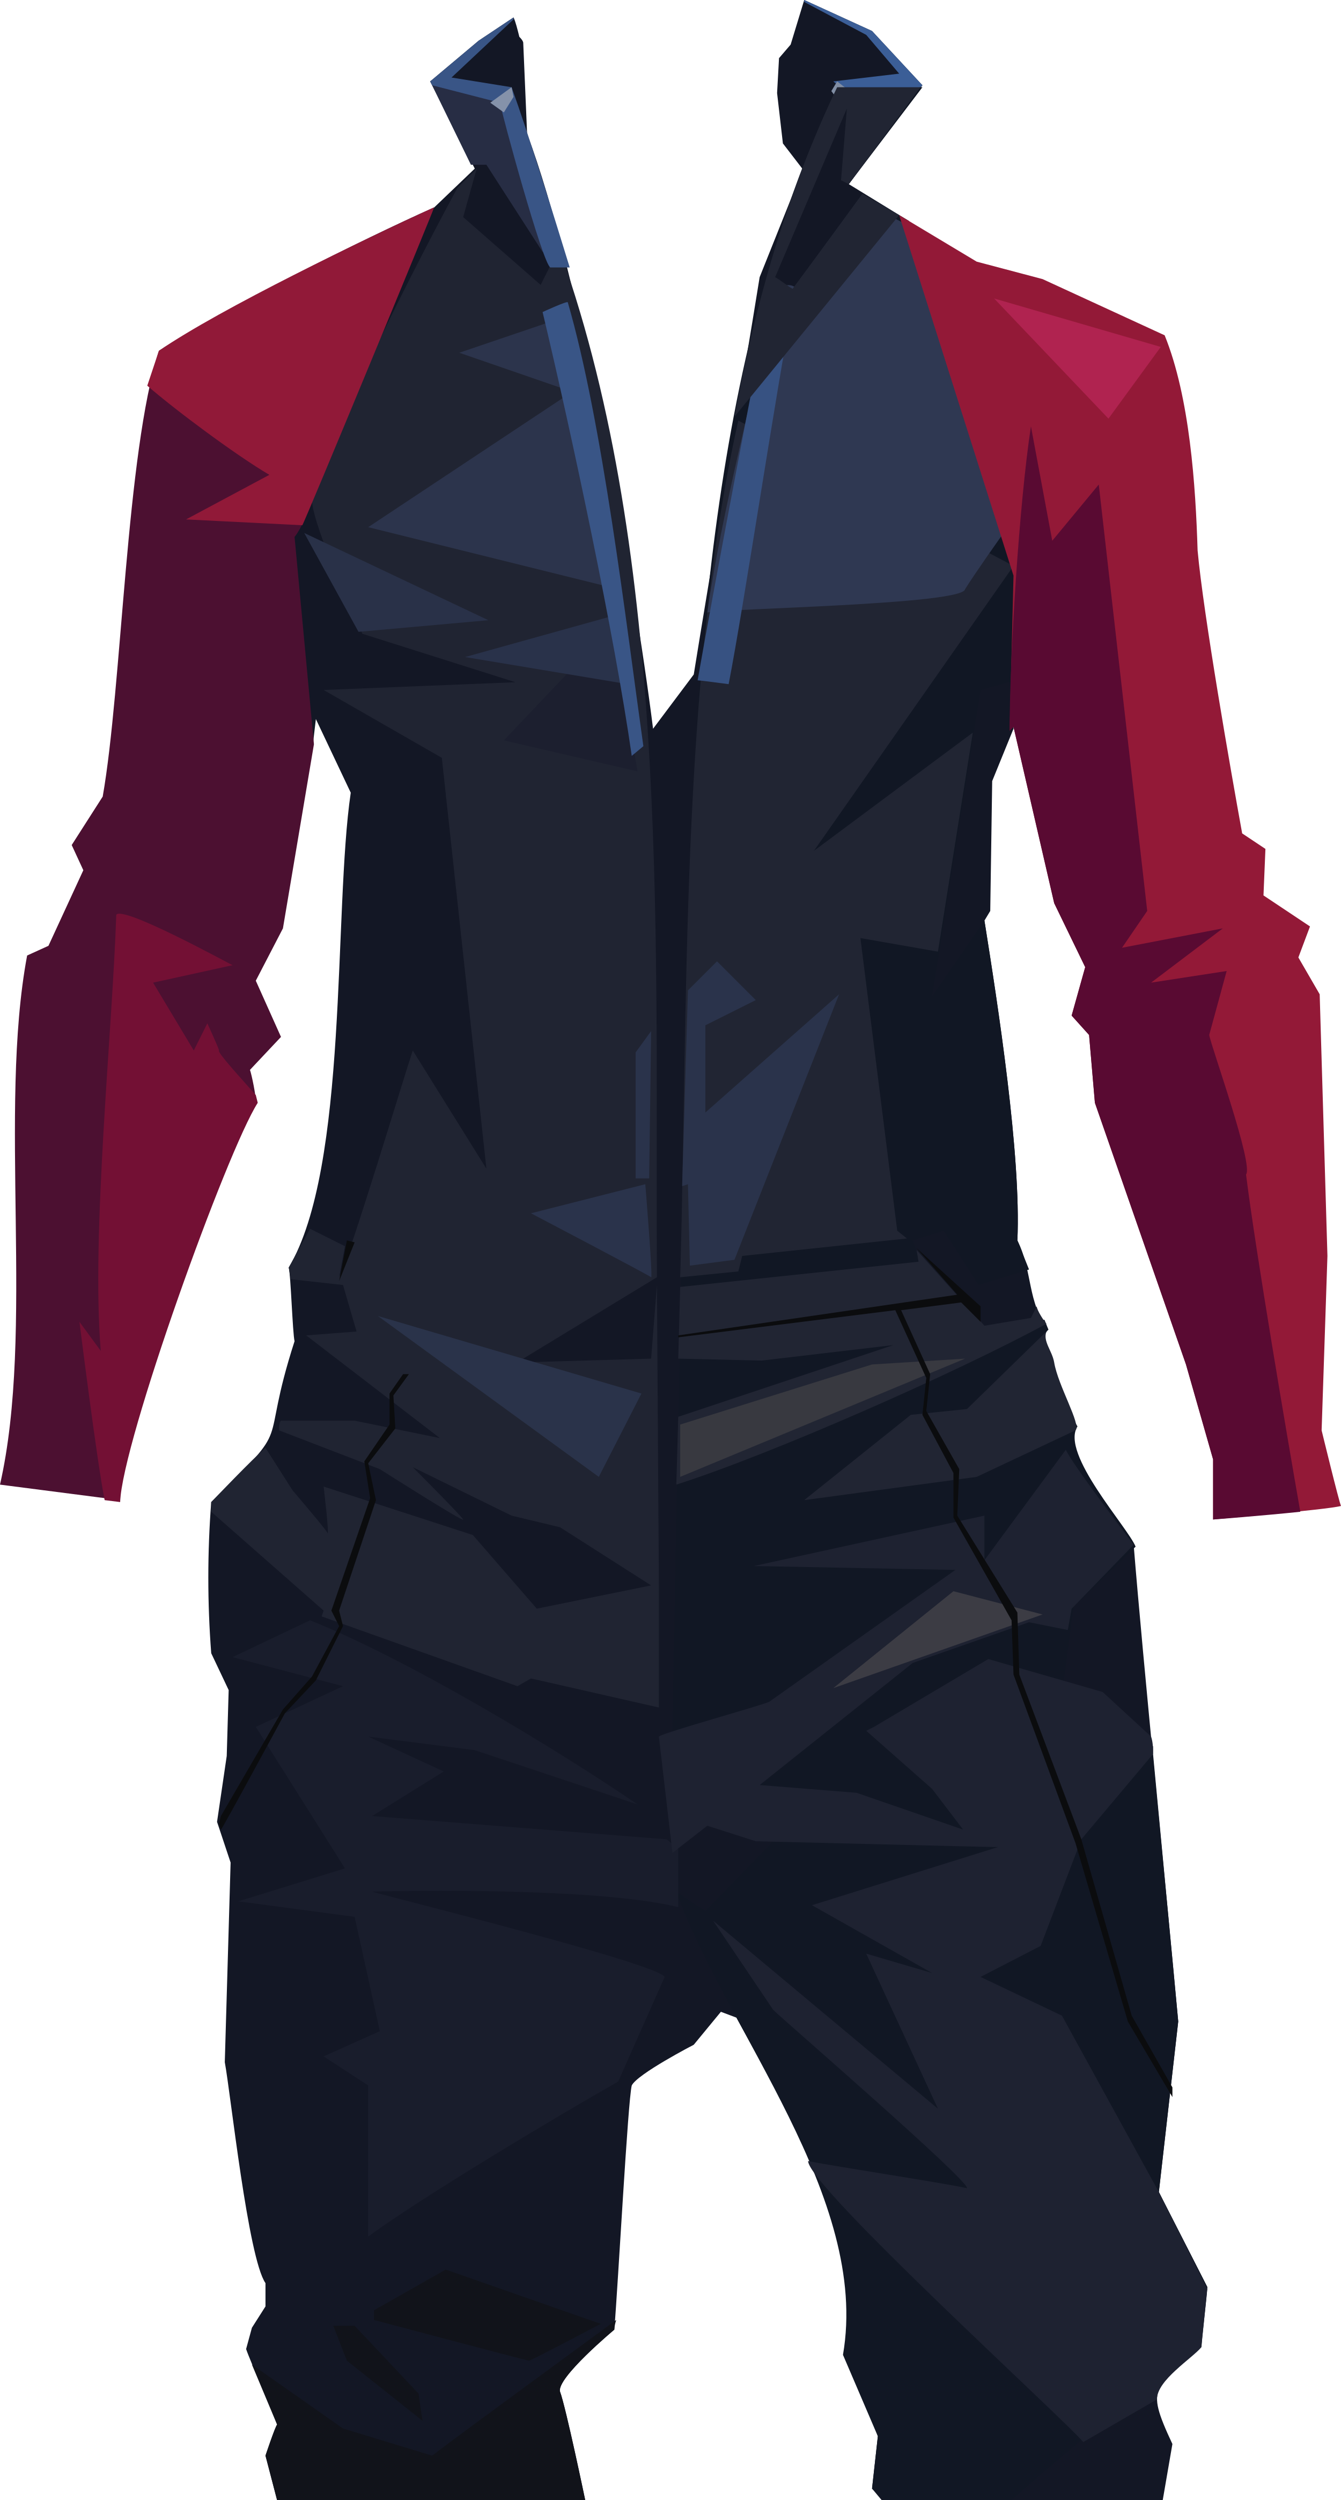 <?xml version="1.0" encoding="UTF-8" standalone="no"?>
<svg
   width="692"
   height="1290"
   viewBox="0 0 692 1290"
   version="1.1"
   id="svg86"
   sodipodi:docname="cb-layer-0982.svg"
   xmlns:inkscape="http://www.inkscape.org/namespaces/inkscape"
   xmlns:sodipodi="http://sodipodi.sourceforge.net/DTD/sodipodi-0.dtd"
   xmlns="http://www.w3.org/2000/svg"
   xmlns:svg="http://www.w3.org/2000/svg">
  <sodipodi:namedview
     id="namedview88"
     pagecolor="#ffffff"
     bordercolor="#666666"
     borderopacity="1.0"
     inkscape:pageshadow="2"
     inkscape:pageopacity="0.0"
     inkscape:pagecheckerboard="0" />
  <defs
     id="defs2" />
  <g
     id="id-86543">
    <path
       d="m 623,1180 c 0,2 -3,29 -3,30 -23,24 -30,19 -15,51 l -5,29 H 455 l -5,-6 3,-27 -13,-42 2,-46 c -2,-24 -50,-106 -62,-128 l -8,-3 -14,17 c 0,0 -29,15 -32,21 -2,8 -7,102 -9,126 0,0 -30,25 -28,32 3,8 13,56 13,56 H 143 l -6,-23 c 0,0 5,-15 6,-16 -2,-6 -14,-33 -16,-39 l 3,-11 7,-11 c 0,-4 0,-8 0,-12 -9,-13 -18,-98 -21,-114 l 3,-103 -7,-21 5,-34 1,-34 -9,-19 c -2,-26 -2,-52 0,-78 44,-43 24,-24 43,-83 -1,-4 -2,-35 -3,-38 31,-52 23,-184 32,-245 L 163,371 161,388 150,275 222,109 245,87 222,42 247,21 265,9 c 1,2 2,6 3,10 2,2 2,3 2,3 l 2,47 c 27,72 55,227 65,307 0,0 21,-28 21,-28 9,-56 25,-149 34,-205 l 22,-55 v -1 l -10,-13 -3,-26 1,-18 6,-7 7,-23 35,16 c 0,0 26,28 26,28 l -38,51 31,19 c 10,30 50,154 59,182 -1,20 -3,60 -5,80 l -11,27 -1,67 -3,5 c 7,44 19,121 17,165 8,16 5,32 16,46 -10,9 7,45 9,50 -9,12 31,52 35,61 5,62 17,180 23,246 l -10,88 c 0,0 25,49 25,49 z"
       fill="#131725"
       id="id-86544" />
    <path
       d="m 623,1180 -3,28 c -24,20 -75,61 -98,82 h -66 l -6,-6 3,-27 -18,-42 c 14,-81 -60,-167 -86,-239 l 15,10 35,-36 3,-2 -55,-55 c 2,-121 5,-261 8,-382 2,-149 10,-327 77,-466 0,0 42,0 44,0 l -38,50 -4,-2 3,-37 -37,87 c 2,1 7,5 9,6 9,-12 28,-38 36,-49 l 24,14 c 10,30 50,154 59,182 0,9 -2,47 -4,55 l -18,5 -25,158 27,-39 c 7,44 19,121 17,165 l 6,15 -26,8 -18,-28 -16,5 c 1,3 3,9 4,12 l 33,32 c 3,-1 28,-3 31,-3 l 2,5 c -10,9 13,46 15,50 -9,14 26,52 30,62 l -32,31 -5,38 46,34 v 4 l 13,138 -10,88 c 0,0 25,49 25,49 z"
       fill="#111724"
       id="path5" />
    <polygon
       points="440,50 430,42 464,38 447,18 415,1 415,0 450,16 476,44 475,45 "
       fill="#3b5e97"
       id="polygon7" />
    <polygon
       points="432,42 429,47 435,55 441,49 "
       fill="#818ea4"
       id="polygon9" />
    <path
       d="m 350,954 -6,-5 -152,-12 37,-23 -39,-18 55,7 84,28 C 285,901 210,856 160,836 l -40,19 57,15 -45,21 46,73 -55,17 60,8 13,59 -29,13 23,15 v 78 c 27,-20 99,-63 129,-80 l 24,-54 c -4,-7 -141,-41 -151,-44 37,-1 122,-1 158,8 z"
       fill="#191d2c"
       id="path11" />
    <path
       d="m 340,818 v 63 l -66,-15 -7,4 -101,-36 1,-3 -58,-51 c 0,-3 0,-5 0,-5 0,0 22,-23 28,-28 l 14,22 c 0,0 18,21 18,22 1,1 -2,-24 -2,-24 l 77,25 33,38 59,-12 -47,-30 -25,-6 -51,-25 c 1,1 25,25 26,27 1,2 -43,-26 -43,-26 l -52,-20 c 0,-2 0,-4 1,-5 h 38 l 44,9 -69,-53 26,-2 -7,-24 -27,-3 -1,-6 11,-20 18,9 -3,16 c 6,-12 33,-102 38,-117 l 38,61 -23,-212 -61,-35 99,-4 -79,-25 c -6,-14 -24,-52 -26,-68 10,-38 56,-127 75,-162 l 10,-10 -7,25 40,35 5,-10 8,1 c 54,159 46,355 47,521 l -69,42 -4,2 70,-2 3,-38 z"
       fill="#202432"
       id="path13" />
    <polygon
       points="309,762 195,679 331,719 "
       fill="#2a334a"
       id="polygon15" />
    <path
       d="m 274,626 59,-15 c 0,0 4,49 3,48 -1,-1 -62,-33 -62,-33 z"
       fill="#2a334b"
       id="path17" />
    <polygon
       points="336,532 328,543 328,608 335,608 "
       fill="#2a334b"
       id="polygon19" />
    <polygon
       points="185,326 157,275 252,320 "
       fill="#293148"
       id="polygon21" />
    <polygon
       points="329,398 260,382 316,323 "
       fill="#1c1f2f"
       id="polygon23" />
    <polygon
       points="324,353 240,339 319,317 "
       fill="#29324a"
       id="polygon25" />
    <polygon
       points="297,201 315,303 190,272 "
       fill="#2c344c"
       id="polygon27" />
    <polygon
       points="290,164 292,201 237,182 "
       fill="#2c344c"
       id="polygon29" />
    <path
       d="m 280,161 c 0,0 13,-6 13,-5 18,62 30,165 39,229 l -6,5 C 317,327 295,224 280,161 Z"
       fill="#395586"
       id="path31" />
    <path
       d="m 284,126 -4,4 -29,-45 c -3,0 -5,0 -8,0 l -21,-43 3,-2 36,10 z"
       fill="#272d44"
       id="path33" />
    <path
       d="m 294,138 h -10 c -4,-2 -25,-79 -26,-85 l -35,-9 -1,-2 25,-21 18,-12 v 1 l -32,30 31,5 c 9,25 22,67 30,93 z"
       fill="#395586"
       id="path35" />
    <polygon
       points="265,50 260,58 253,53 264,45 "
       fill="#8592aa"
       id="polygon37" />
    <path
       d="m 289,1234 c 3,8 13,56 13,56 H 143 l -6,-23 c 0,0 5,-15 6,-16 l -13,-31 47,33 46,14 c 17,-13 76,-56 95,-70 -1,3 -1,5 -1,5 0,0 -30,25 -28,32 z"
       fill="#11131a"
       id="path39" />
    <polygon
       points="216,1235 218,1249 179,1218 172,1200 183,1200 "
       fill="#11131a"
       id="polygon41" />
    <path
       d="m 193,1192 37,-21 80,28 c 0,0 -36,19 -37,19 -1,0 -80,-21 -80,-21 z"
       fill="#11131a"
       id="path43" />
    <path
       d="m 555,738 -51,24 -89,12 55,-44 29,-3 41,-40 c -2,5 3,10 4,16 2,12 14,32 11,35 z"
       fill="#212533"
       id="path45" />
    <path
       d="m 540,683 c -46,25 -141,67 -191,83 l 1,-35 111,-37 -68,8 -43,-1 1,-37 123,-13 -1,-6 v 0 0 l 35,39 24,-4 3,-6 c 0,2 4,8 5,9 z"
       fill="#212533"
       id="path47" />
    <path
       d="m 420,439 82,-61 -18,113 -40,-7 19,151 5,4 -85,9 -2,8 -30,3 c 4,-135 0,-309 30,-442 l 142,75 z"
       fill="#212533"
       id="path49" />
    <polygon
       points="356,653 355,611 352,612 355,511 370,496 390,516 364,529 364,574 433,513 379,650 "
       fill="#2a334b"
       id="polygon51" />
    <polygon
       points="450,704 498,701 351,762 351,735 "
       fill="#383940"
       id="polygon53" />
    <polygon
       points="532,833 423,870 487,821 "
       fill="#009247"
       id="polygon55" />
    <path
       d="m 520,272 c -5,7 -17,24 -22,32 -1,8 -125,10 -133,12 7,-50 25,-119 36,-168 2,0 6,-2 9,0 l 33,-45 27,14 c 4,14 47,144 50,155 z"
       fill="#2f3852"
       id="path57" />
    <path
       d="m 409,158 c -8,40 -25,154 -33,195 0,0 -15,-2 -16,-2 8,-46 29,-156 38,-202 2,0 5,3 11,9 z"
       fill="#375282"
       id="path59" />
    <path
       d="m 598,1131 v 0 l -50,-91 -42,-20 31,-16 21,-55 37,-44 c 0,-3 0,-6 -1,-9 l -25,-23 -59,-17 -59,35 -4,2 34,30 16,21 -55,-19 -50,-4 79,-63 60,-21 20,4 2,-11 1,-1 31,-32 c -3,-4 -32,-42 -35,-49 l -42,57 v -23 l -119,26 104,2 -96,68 c -4,2 -55,16 -57,18 l 7,60 18,-14 25,8 c 2,0 119,3 125,3 l -96,30 62,35 -34,-10 37,80 -116,-97 31,46 c 5,5 101,88 100,92 -14,-3 -67,-11 -82,-14 0,13 133,134 142,145 l 38,-22 c 0,-10 18,-21 23,-27 0,-2 3,-29 3,-30 z"
       fill="#1e2231"
       id="path61" />
    <path
       d="m 692,777 c -7,2 -68,7 -66,7 v -31 l -14,-49 -47,-135 -3,-35 -9,-10 7,-25 -16,-33 -21,-91 -2,2 2,-80 -59,-186 40,24 34,9 63,29 c 13,32 16,78 17,111 3,33 17,113 23,146 l 12,8 -1,24 24,16 -6,16 11,19 4,135 -3,90 c 0,0 9,37 10,39 z"
       fill="#931937"
       id="path63" />
    <path
       d="m 626,784 v -31 l -14,-49 -47,-135 -3,-35 -9,-10 7,-25 -16,-33 -21,-91 -2,2 c 0,-39 5,-118 11,-157 l 11,59 24,-29 25,220 -13,19 52,-10 -37,28 39,-6 -9,33 c 1,6 23,67 19,72 5,40 21,134 28,174 -19,2 -45,4 -45,4 z"
       fill="#590a32"
       id="path65" />
    <polygon
       points="572,216 513,154 599,179 "
       fill="#b02350"
       id="polygon67" />
    <path
       d="m 152,277 10,107 -16,95 -14,27 13,29 -16,17 c 1,3 3,13 3,16 -15,25 -70,174 -70,206 L 0,766 C 18,687 -1,573 14,493 l 11,-5 18,-39 -6,-13 16,-25 C 63,354 65,234 82,181 114,160 188,123 224,107 l -68,163 c 0,1 -3,6 -4,7 z"
       fill="#4c1031"
       id="path69" />
    <path
       d="M 133,569 C 117,594 63,744 62,775 l -8,-1 C 50,754 41,682 41,682 l 11,15 c -5,-60 6,-165 8,-225 3,-5 56,24 60,26 l -41,9 21,35 7,-14 c 0,0 6,13 6,14 -1,1 12,15 19,23 z"
       fill="#731034"
       id="path71" />
    <path
       d="m 224,107 c 0,1 -67,163 -68,164 l -60,-3 43,-23 C 122,235 91,212 76,199 l 6,-18 c 32,-22 107,-58 142,-74 z"
       fill="#911938"
       id="path73" />
    <path
       d="m 179,640 c 0,0 -4,21 -4,21 l 8,-20 z"
       fill="#0b0c0e"
       id="path75" />
    <path
       d="m 208,709 h 3 l -8,11 1,17 -14,18 4,19 -19,57 2,8 -14,28 -16,17 c 0,0 -33,61 -33,60 0,0 -1,-3 -1,-3 l 1,-4 32,-55 15,-17 14,-26 -4,-8 20,-58 -3,-19 13,-19 v -16 z"
       fill="#0b0c0e"
       id="path77" />
    <polygon
       points="538,833 430,871 492,821 "
       fill="#3c3c44"
       id="polygon79" />
    <polygon
       points="558,949 526,864 525,832 494,782 495,758 478,728 480,709 465,676 496,672 506,682 506,674 473,644 494,668 350,689 350,690 462,676 478,711 476,730 492,760 492,783 522,836 523,864 555,951 582,1043 605,1082 605,1077 584,1040 "
       fill="#0b0c0e"
       id="polygon81" />
    <path
       d="m 445,100 19,11 -85,104 c 11,-60 28,-118 53,-170 0,0 42,0 43,0 l -37,50 -4,-2 3,-37 -37,87 c 2,1 7,5 9,6 9,-12 28,-38 36,-49 z"
       fill="#212533"
       id="path83" />
  </g>
</svg>
